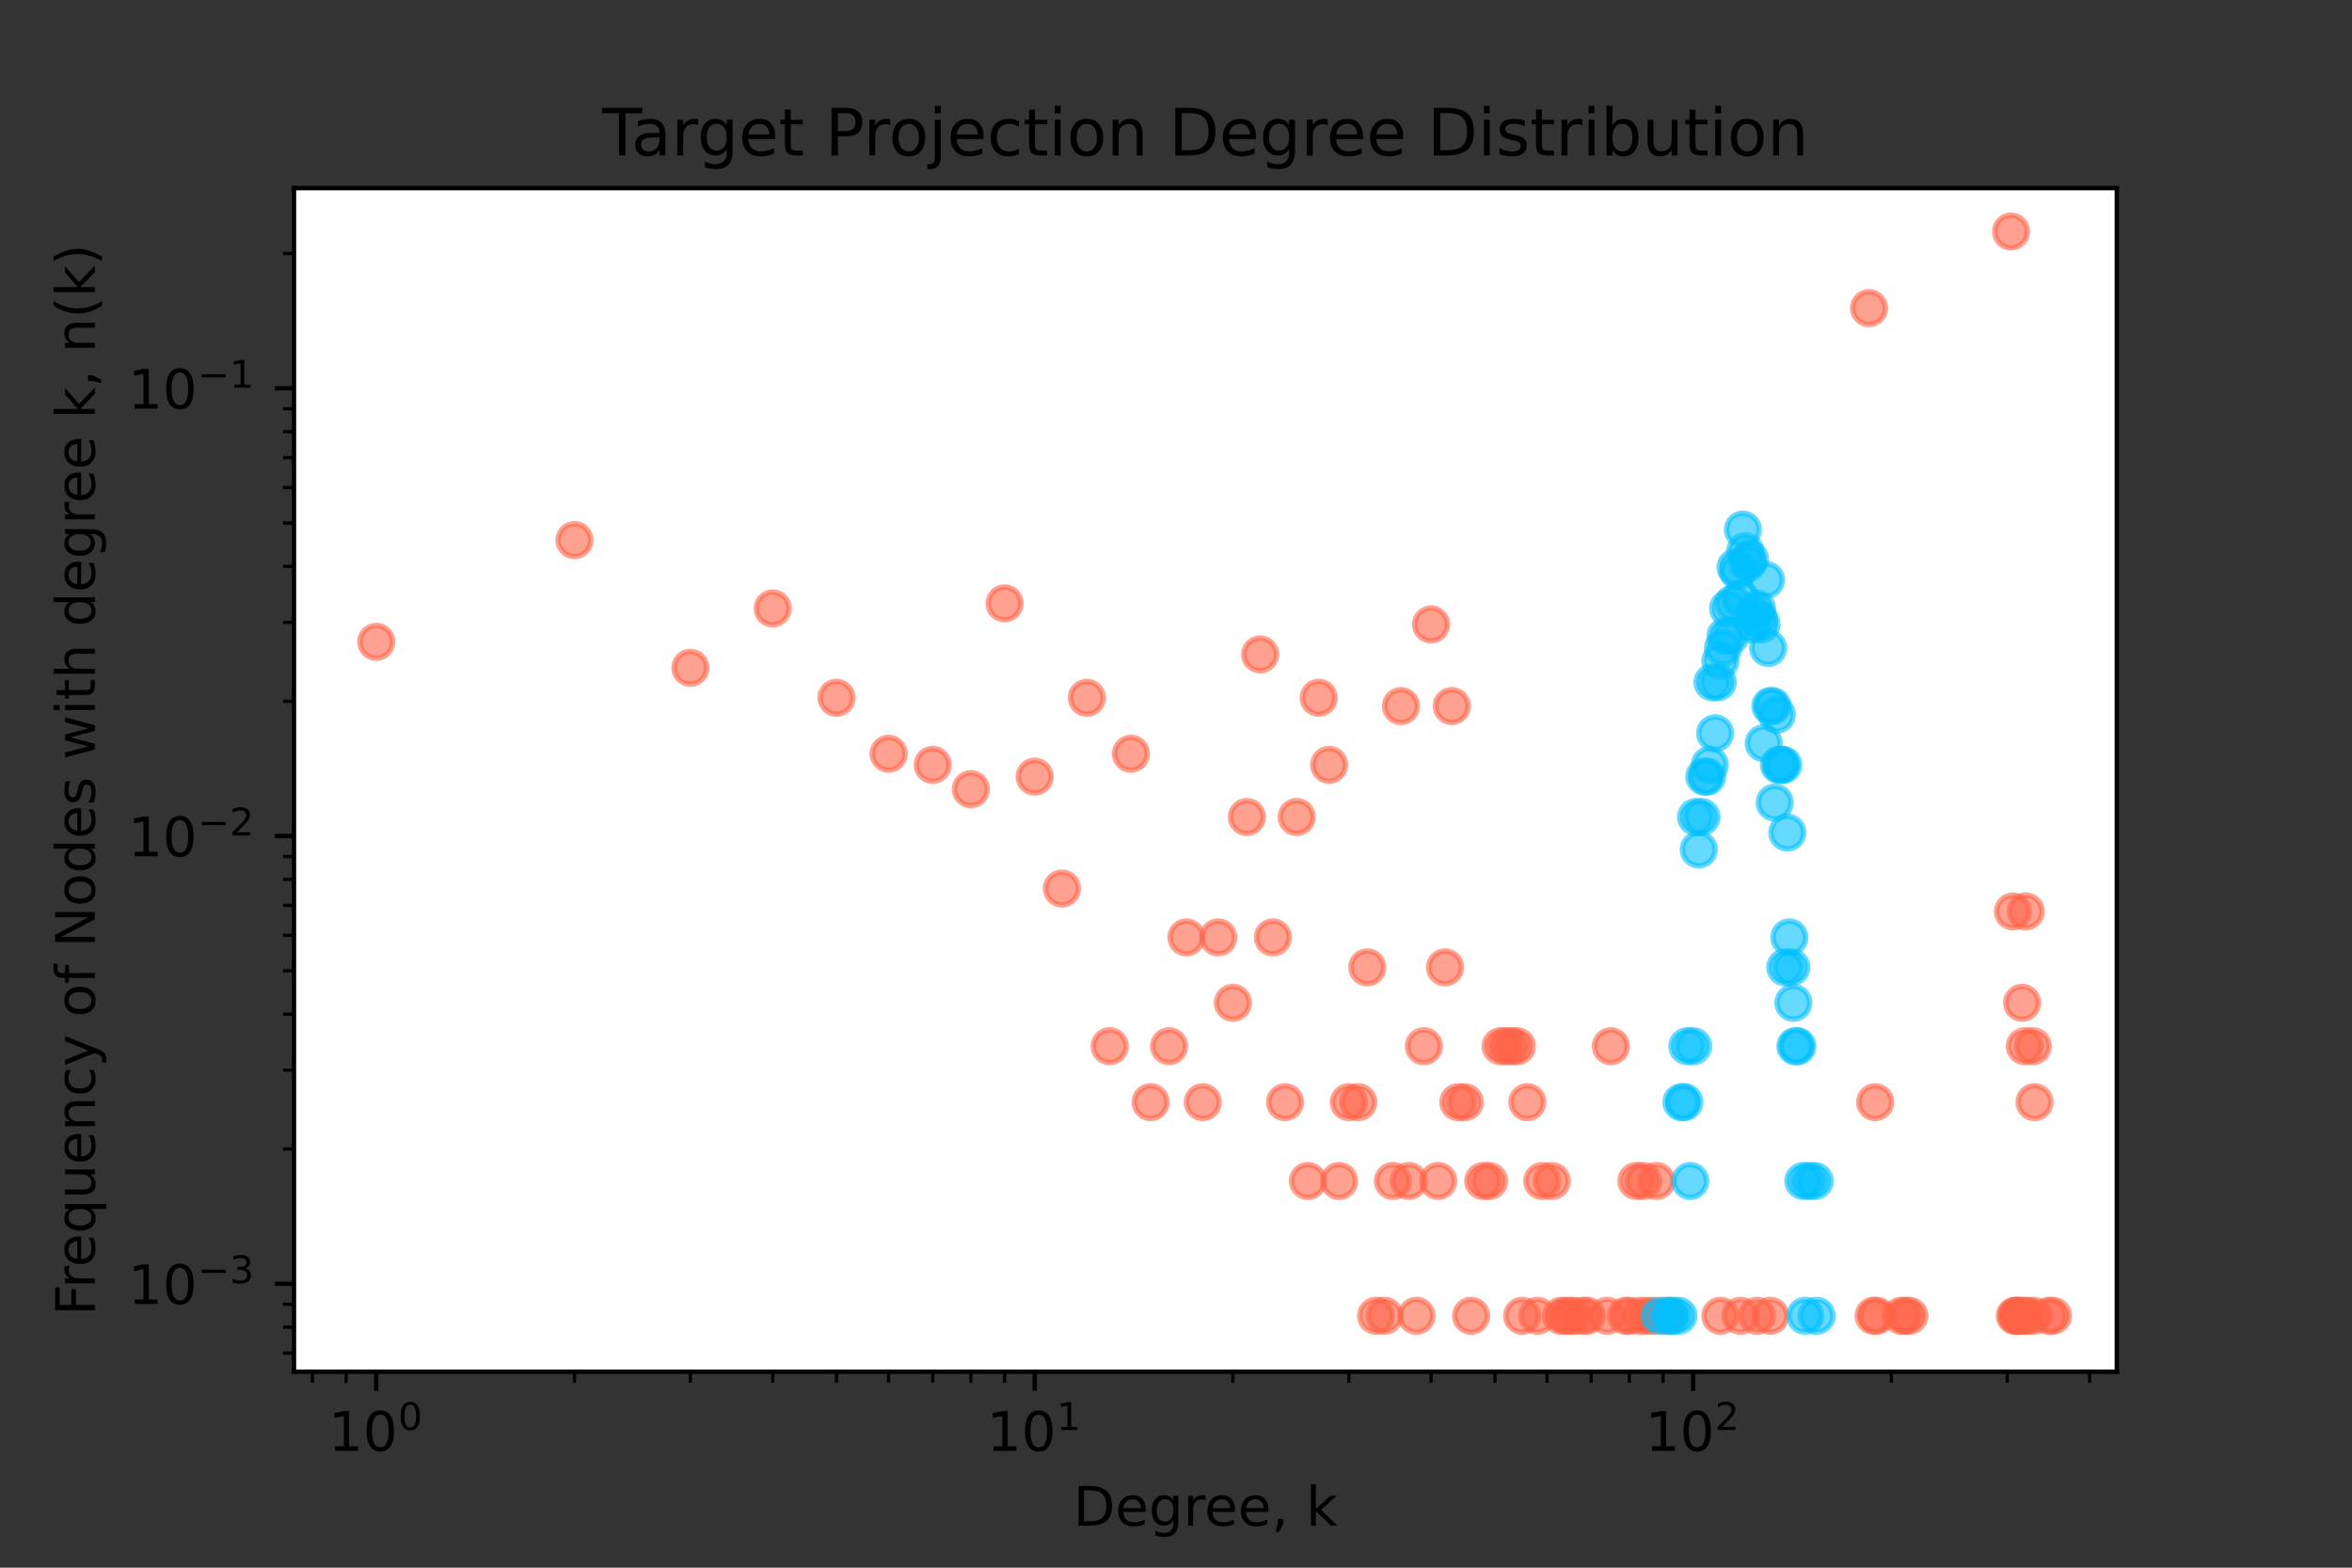 <?xml version="1.0" encoding="utf-8" standalone="no"?>
<!DOCTYPE svg PUBLIC "-//W3C//DTD SVG 1.1//EN"
  "http://www.w3.org/Graphics/SVG/1.1/DTD/svg11.dtd">
<!-- Created with matplotlib (https://matplotlib.org/) -->
<svg height="288pt" version="1.1" viewBox="0 0 432 288" width="432pt" xmlns="http://www.w3.org/2000/svg" xmlns:xlink="http://www.w3.org/1999/xlink">
 <rect x="0" y="0" width="432" height="288" fill="#333333" stroke="none"/>
 <defs>
  <style type="text/css">*{stroke-linecap:butt;stroke-linejoin:round;}</style>
 </defs>
 <g id="figure_1">
  <g id="patch_1">
   <path d="M 0 288 
L 432 288 
L 432 0 
L 0 0 
z
" style="fill:none;"/>
  </g>
  <g id="axes_1">
   <g id="patch_2">
    <path d="M 54 252 
L 388.8 252 
L 388.8 34.56 
L 54 34.56 
z
" style="fill:#ffffff;"/>
   </g>
   <g id="PathCollection_1">
    <defs>
     <path d="M 0 3 
C 0.796 3 1.559 2.684 2.121 2.121 
C 2.684 1.559 3 0.796 3 0 
C 3 -0.796 2.684 -1.559 2.121 -2.121 
C 1.559 -2.684 0.796 -3 0 -3 
C -0.796 -3 -1.559 -2.684 -2.121 -2.121 
C -2.684 -1.559 -3 -0.796 -3 0 
C -3 0.796 -2.684 1.559 -2.121 2.121 
C -1.559 2.684 -0.796 3 0 3 
z
" id="meb32bd0269" style="stroke:#ff6347;stroke-opacity:0.6;"/>
    </defs>
    <g clip-path="url(#pacba0eb20a)">
     <use style="fill:#ff6347;fill-opacity:0.6;stroke:#ff6347;stroke-opacity:0.6;" x="-1" xlink:href="#meb32bd0269" y="117.912"/>
     <use style="fill:#ff6347;fill-opacity:0.6;stroke:#ff6347;stroke-opacity:0.6;" x="69.11" xlink:href="#meb32bd0269" y="117.915"/>
     <use style="fill:#ff6347;fill-opacity:0.6;stroke:#ff6347;stroke-opacity:0.6;" x="105.515" xlink:href="#meb32bd0269" y="99.223"/>
     <use style="fill:#ff6347;fill-opacity:0.6;stroke:#ff6347;stroke-opacity:0.6;" x="126.811" xlink:href="#meb32bd0269" y="122.686"/>
     <use style="fill:#ff6347;fill-opacity:0.6;stroke:#ff6347;stroke-opacity:0.6;" x="141.921" xlink:href="#meb32bd0269" y="111.776"/>
     <use style="fill:#ff6347;fill-opacity:0.6;stroke:#ff6347;stroke-opacity:0.6;" x="153.641" xlink:href="#meb32bd0269" y="128.192"/>
     <use style="fill:#ff6347;fill-opacity:0.6;stroke:#ff6347;stroke-opacity:0.6;" x="163.217" xlink:href="#meb32bd0269" y="138.469"/>
     <use style="fill:#ff6347;fill-opacity:0.6;stroke:#ff6347;stroke-opacity:0.6;" x="171.313" xlink:href="#meb32bd0269" y="140.511"/>
     <use style="fill:#ff6347;fill-opacity:0.6;stroke:#ff6347;stroke-opacity:0.6;" x="178.326" xlink:href="#meb32bd0269" y="144.982"/>
     <use style="fill:#ff6347;fill-opacity:0.6;stroke:#ff6347;stroke-opacity:0.6;" x="184.513" xlink:href="#meb32bd0269" y="110.848"/>
     <use style="fill:#ff6347;fill-opacity:0.6;stroke:#ff6347;stroke-opacity:0.6;" x="190.046" xlink:href="#meb32bd0269" y="142.677"/>
     <use style="fill:#ff6347;fill-opacity:0.6;stroke:#ff6347;stroke-opacity:0.6;" x="195.052" xlink:href="#meb32bd0269" y="163.231"/>
     <use style="fill:#ff6347;fill-opacity:0.6;stroke:#ff6347;stroke-opacity:0.6;" x="199.622" xlink:href="#meb32bd0269" y="128.192"/>
     <use style="fill:#ff6347;fill-opacity:0.6;stroke:#ff6347;stroke-opacity:0.6;" x="203.826" xlink:href="#meb32bd0269" y="192.2"/>
     <use style="fill:#ff6347;fill-opacity:0.6;stroke:#ff6347;stroke-opacity:0.6;" x="207.719" xlink:href="#meb32bd0269" y="138.469"/>
     <use style="fill:#ff6347;fill-opacity:0.6;stroke:#ff6347;stroke-opacity:0.6;" x="211.342" xlink:href="#meb32bd0269" y="202.477"/>
     <use style="fill:#ff6347;fill-opacity:0.6;stroke:#ff6347;stroke-opacity:0.6;" x="214.732" xlink:href="#meb32bd0269" y="192.2"/>
     <use style="fill:#ff6347;fill-opacity:0.6;stroke:#ff6347;stroke-opacity:0.6;" x="217.916" xlink:href="#meb32bd0269" y="172.209"/>
     <use style="fill:#ff6347;fill-opacity:0.6;stroke:#ff6347;stroke-opacity:0.6;" x="220.918" xlink:href="#meb32bd0269" y="202.477"/>
     <use style="fill:#ff6347;fill-opacity:0.6;stroke:#ff6347;stroke-opacity:0.6;" x="223.758" xlink:href="#meb32bd0269" y="172.209"/>
     <use style="fill:#ff6347;fill-opacity:0.6;stroke:#ff6347;stroke-opacity:0.6;" x="226.452" xlink:href="#meb32bd0269" y="184.229"/>
     <use style="fill:#ff6347;fill-opacity:0.6;stroke:#ff6347;stroke-opacity:0.6;" x="229.014" xlink:href="#meb32bd0269" y="150.094"/>
     <use style="fill:#ff6347;fill-opacity:0.6;stroke:#ff6347;stroke-opacity:0.6;" x="231.458" xlink:href="#meb32bd0269" y="120.221"/>
     <use style="fill:#ff6347;fill-opacity:0.6;stroke:#ff6347;stroke-opacity:0.6;" x="233.792" xlink:href="#meb32bd0269" y="172.209"/>
     <use style="fill:#ff6347;fill-opacity:0.6;stroke:#ff6347;stroke-opacity:0.6;" x="236.028" xlink:href="#meb32bd0269" y="202.477"/>
     <use style="fill:#ff6347;fill-opacity:0.6;stroke:#ff6347;stroke-opacity:0.6;" x="238.172" xlink:href="#meb32bd0269" y="150.094"/>
     <use style="fill:#ff6347;fill-opacity:0.6;stroke:#ff6347;stroke-opacity:0.6;" x="240.232" xlink:href="#meb32bd0269" y="216.961"/>
     <use style="fill:#ff6347;fill-opacity:0.6;stroke:#ff6347;stroke-opacity:0.6;" x="242.214" xlink:href="#meb32bd0269" y="128.192"/>
     <use style="fill:#ff6347;fill-opacity:0.6;stroke:#ff6347;stroke-opacity:0.6;" x="244.124" xlink:href="#meb32bd0269" y="140.511"/>
     <use style="fill:#ff6347;fill-opacity:0.6;stroke:#ff6347;stroke-opacity:0.6;" x="245.967" xlink:href="#meb32bd0269" y="216.961"/>
     <use style="fill:#ff6347;fill-opacity:0.6;stroke:#ff6347;stroke-opacity:0.6;" x="247.748" xlink:href="#meb32bd0269" y="202.477"/>
     <use style="fill:#ff6347;fill-opacity:0.6;stroke:#ff6347;stroke-opacity:0.6;" x="249.47" xlink:href="#meb32bd0269" y="202.477"/>
     <use style="fill:#ff6347;fill-opacity:0.6;stroke:#ff6347;stroke-opacity:0.6;" x="251.137" xlink:href="#meb32bd0269" y="177.715"/>
     <use style="fill:#ff6347;fill-opacity:0.6;stroke:#ff6347;stroke-opacity:0.6;" x="252.754" xlink:href="#meb32bd0269" y="241.723"/>
     <use style="fill:#ff6347;fill-opacity:0.6;stroke:#ff6347;stroke-opacity:0.6;" x="254.322" xlink:href="#meb32bd0269" y="241.723"/>
     <use style="fill:#ff6347;fill-opacity:0.6;stroke:#ff6347;stroke-opacity:0.6;" x="255.844" xlink:href="#meb32bd0269" y="216.961"/>
     <use style="fill:#ff6347;fill-opacity:0.6;stroke:#ff6347;stroke-opacity:0.6;" x="257.324" xlink:href="#meb32bd0269" y="129.713"/>
     <use style="fill:#ff6347;fill-opacity:0.6;stroke:#ff6347;stroke-opacity:0.6;" x="258.763" xlink:href="#meb32bd0269" y="216.961"/>
     <use style="fill:#ff6347;fill-opacity:0.6;stroke:#ff6347;stroke-opacity:0.6;" x="260.163" xlink:href="#meb32bd0269" y="241.723"/>
     <use style="fill:#ff6347;fill-opacity:0.6;stroke:#ff6347;stroke-opacity:0.6;" x="261.528" xlink:href="#meb32bd0269" y="192.2"/>
     <use style="fill:#ff6347;fill-opacity:0.6;stroke:#ff6347;stroke-opacity:0.6;" x="262.857" xlink:href="#meb32bd0269" y="114.714"/>
     <use style="fill:#ff6347;fill-opacity:0.6;stroke:#ff6347;stroke-opacity:0.6;" x="264.154" xlink:href="#meb32bd0269" y="216.961"/>
     <use style="fill:#ff6347;fill-opacity:0.6;stroke:#ff6347;stroke-opacity:0.6;" x="265.42" xlink:href="#meb32bd0269" y="177.715"/>
     <use style="fill:#ff6347;fill-opacity:0.6;stroke:#ff6347;stroke-opacity:0.6;" x="266.656" xlink:href="#meb32bd0269" y="129.713"/>
     <use style="fill:#ff6347;fill-opacity:0.6;stroke:#ff6347;stroke-opacity:0.6;" x="267.863" xlink:href="#meb32bd0269" y="202.477"/>
     <use style="fill:#ff6347;fill-opacity:0.6;stroke:#ff6347;stroke-opacity:0.6;" x="269.044" xlink:href="#meb32bd0269" y="202.477"/>
     <use style="fill:#ff6347;fill-opacity:0.6;stroke:#ff6347;stroke-opacity:0.6;" x="270.198" xlink:href="#meb32bd0269" y="241.723"/>
     <use style="fill:#ff6347;fill-opacity:0.6;stroke:#ff6347;stroke-opacity:0.6;" x="272.433" xlink:href="#meb32bd0269" y="216.961"/>
     <use style="fill:#ff6347;fill-opacity:0.6;stroke:#ff6347;stroke-opacity:0.6;" x="273.516" xlink:href="#meb32bd0269" y="216.961"/>
     <use style="fill:#ff6347;fill-opacity:0.6;stroke:#ff6347;stroke-opacity:0.6;" x="275.618" xlink:href="#meb32bd0269" y="192.2"/>
     <use style="fill:#ff6347;fill-opacity:0.6;stroke:#ff6347;stroke-opacity:0.6;" x="276.637" xlink:href="#meb32bd0269" y="192.2"/>
     <use style="fill:#ff6347;fill-opacity:0.6;stroke:#ff6347;stroke-opacity:0.6;" x="277.638" xlink:href="#meb32bd0269" y="192.2"/>
     <use style="fill:#ff6347;fill-opacity:0.6;stroke:#ff6347;stroke-opacity:0.6;" x="278.62" xlink:href="#meb32bd0269" y="192.2"/>
     <use style="fill:#ff6347;fill-opacity:0.6;stroke:#ff6347;stroke-opacity:0.6;" x="279.583" xlink:href="#meb32bd0269" y="241.723"/>
     <use style="fill:#ff6347;fill-opacity:0.6;stroke:#ff6347;stroke-opacity:0.6;" x="280.53" xlink:href="#meb32bd0269" y="202.477"/>
     <use style="fill:#ff6347;fill-opacity:0.6;stroke:#ff6347;stroke-opacity:0.6;" x="282.373" xlink:href="#meb32bd0269" y="241.723"/>
     <use style="fill:#ff6347;fill-opacity:0.6;stroke:#ff6347;stroke-opacity:0.6;" x="283.271" xlink:href="#meb32bd0269" y="216.961"/>
     <use style="fill:#ff6347;fill-opacity:0.6;stroke:#ff6347;stroke-opacity:0.6;" x="285.021" xlink:href="#meb32bd0269" y="216.961"/>
     <use style="fill:#ff6347;fill-opacity:0.6;stroke:#ff6347;stroke-opacity:0.6;" x="286.716" xlink:href="#meb32bd0269" y="241.723"/>
     <use style="fill:#ff6347;fill-opacity:0.6;stroke:#ff6347;stroke-opacity:0.6;" x="287.543" xlink:href="#meb32bd0269" y="241.723"/>
     <use style="fill:#ff6347;fill-opacity:0.6;stroke:#ff6347;stroke-opacity:0.6;" x="288.357" xlink:href="#meb32bd0269" y="241.723"/>
     <use style="fill:#ff6347;fill-opacity:0.6;stroke:#ff6347;stroke-opacity:0.6;" x="289.159" xlink:href="#meb32bd0269" y="241.723"/>
     <use style="fill:#ff6347;fill-opacity:0.6;stroke:#ff6347;stroke-opacity:0.6;" x="290.727" xlink:href="#meb32bd0269" y="241.723"/>
     <use style="fill:#ff6347;fill-opacity:0.6;stroke:#ff6347;stroke-opacity:0.6;" x="291.494" xlink:href="#meb32bd0269" y="241.723"/>
     <use style="fill:#ff6347;fill-opacity:0.6;stroke:#ff6347;stroke-opacity:0.6;" x="295.168" xlink:href="#meb32bd0269" y="241.723"/>
     <use style="fill:#ff6347;fill-opacity:0.6;stroke:#ff6347;stroke-opacity:0.6;" x="295.873" xlink:href="#meb32bd0269" y="192.2"/>
     <use style="fill:#ff6347;fill-opacity:0.6;stroke:#ff6347;stroke-opacity:0.6;" x="298.602" xlink:href="#meb32bd0269" y="241.723"/>
     <use style="fill:#ff6347;fill-opacity:0.6;stroke:#ff6347;stroke-opacity:0.6;" x="299.263" xlink:href="#meb32bd0269" y="241.723"/>
     <use style="fill:#ff6347;fill-opacity:0.6;stroke:#ff6347;stroke-opacity:0.6;" x="300.56" xlink:href="#meb32bd0269" y="216.961"/>
     <use style="fill:#ff6347;fill-opacity:0.6;stroke:#ff6347;stroke-opacity:0.6;" x="301.197" xlink:href="#meb32bd0269" y="241.723"/>
     <use style="fill:#ff6347;fill-opacity:0.6;stroke:#ff6347;stroke-opacity:0.6;" x="301.826" xlink:href="#meb32bd0269" y="216.961"/>
     <use style="fill:#ff6347;fill-opacity:0.6;stroke:#ff6347;stroke-opacity:0.6;" x="302.447" xlink:href="#meb32bd0269" y="241.723"/>
     <use style="fill:#ff6347;fill-opacity:0.6;stroke:#ff6347;stroke-opacity:0.6;" x="303.669" xlink:href="#meb32bd0269" y="241.723"/>
     <use style="fill:#ff6347;fill-opacity:0.6;stroke:#ff6347;stroke-opacity:0.6;" x="304.269" xlink:href="#meb32bd0269" y="216.961"/>
     <use style="fill:#ff6347;fill-opacity:0.6;stroke:#ff6347;stroke-opacity:0.6;" x="306.03" xlink:href="#meb32bd0269" y="241.723"/>
     <use style="fill:#ff6347;fill-opacity:0.6;stroke:#ff6347;stroke-opacity:0.6;" x="315.989" xlink:href="#meb32bd0269" y="241.723"/>
     <use style="fill:#ff6347;fill-opacity:0.6;stroke:#ff6347;stroke-opacity:0.6;" x="319.676" xlink:href="#meb32bd0269" y="241.723"/>
     <use style="fill:#ff6347;fill-opacity:0.6;stroke:#ff6347;stroke-opacity:0.6;" x="322.703" xlink:href="#meb32bd0269" y="241.723"/>
     <use style="fill:#ff6347;fill-opacity:0.6;stroke:#ff6347;stroke-opacity:0.6;" x="325.165" xlink:href="#meb32bd0269" y="241.723"/>
     <use style="fill:#ff6347;fill-opacity:0.6;stroke:#ff6347;stroke-opacity:0.6;" x="343.294" xlink:href="#meb32bd0269" y="56.612"/>
     <use style="fill:#ff6347;fill-opacity:0.6;stroke:#ff6347;stroke-opacity:0.6;" x="344.139" xlink:href="#meb32bd0269" y="241.723"/>
     <use style="fill:#ff6347;fill-opacity:0.6;stroke:#ff6347;stroke-opacity:0.6;" x="344.417" xlink:href="#meb32bd0269" y="202.477"/>
     <use style="fill:#ff6347;fill-opacity:0.6;stroke:#ff6347;stroke-opacity:0.6;" x="344.695" xlink:href="#meb32bd0269" y="241.723"/>
     <use style="fill:#ff6347;fill-opacity:0.6;stroke:#ff6347;stroke-opacity:0.6;" x="349.195" xlink:href="#meb32bd0269" y="241.723"/>
     <use style="fill:#ff6347;fill-opacity:0.6;stroke:#ff6347;stroke-opacity:0.6;" x="349.951" xlink:href="#meb32bd0269" y="241.723"/>
     <use style="fill:#ff6347;fill-opacity:0.6;stroke:#ff6347;stroke-opacity:0.6;" x="350.696" xlink:href="#meb32bd0269" y="241.723"/>
     <use style="fill:#ff6347;fill-opacity:0.6;stroke:#ff6347;stroke-opacity:0.6;" x="369.38" xlink:href="#meb32bd0269" y="42.531"/>
     <use style="fill:#ff6347;fill-opacity:0.6;stroke:#ff6347;stroke-opacity:0.6;" x="369.725" xlink:href="#meb32bd0269" y="167.438"/>
     <use style="fill:#ff6347;fill-opacity:0.6;stroke:#ff6347;stroke-opacity:0.6;" x="370.067" xlink:href="#meb32bd0269" y="241.723"/>
     <use style="fill:#ff6347;fill-opacity:0.6;stroke:#ff6347;stroke-opacity:0.6;" x="370.407" xlink:href="#meb32bd0269" y="241.723"/>
     <use style="fill:#ff6347;fill-opacity:0.6;stroke:#ff6347;stroke-opacity:0.6;" x="370.576" xlink:href="#meb32bd0269" y="241.723"/>
     <use style="fill:#ff6347;fill-opacity:0.6;stroke:#ff6347;stroke-opacity:0.6;" x="371.08" xlink:href="#meb32bd0269" y="241.723"/>
     <use style="fill:#ff6347;fill-opacity:0.6;stroke:#ff6347;stroke-opacity:0.6;" x="371.413" xlink:href="#meb32bd0269" y="184.229"/>
     <use style="fill:#ff6347;fill-opacity:0.6;stroke:#ff6347;stroke-opacity:0.6;" x="371.745" xlink:href="#meb32bd0269" y="241.723"/>
     <use style="fill:#ff6347;fill-opacity:0.6;stroke:#ff6347;stroke-opacity:0.6;" x="371.91" xlink:href="#meb32bd0269" y="192.2"/>
     <use style="fill:#ff6347;fill-opacity:0.6;stroke:#ff6347;stroke-opacity:0.6;" x="372.074" xlink:href="#meb32bd0269" y="167.438"/>
     <use style="fill:#ff6347;fill-opacity:0.6;stroke:#ff6347;stroke-opacity:0.6;" x="372.401" xlink:href="#meb32bd0269" y="241.723"/>
     <use style="fill:#ff6347;fill-opacity:0.6;stroke:#ff6347;stroke-opacity:0.6;" x="373.371" xlink:href="#meb32bd0269" y="192.2"/>
     <use style="fill:#ff6347;fill-opacity:0.6;stroke:#ff6347;stroke-opacity:0.6;" x="373.531" xlink:href="#meb32bd0269" y="241.723"/>
     <use style="fill:#ff6347;fill-opacity:0.6;stroke:#ff6347;stroke-opacity:0.6;" x="373.69" xlink:href="#meb32bd0269" y="202.477"/>
     <use style="fill:#ff6347;fill-opacity:0.6;stroke:#ff6347;stroke-opacity:0.6;" x="376.329" xlink:href="#meb32bd0269" y="241.723"/>
     <use style="fill:#ff6347;fill-opacity:0.6;stroke:#ff6347;stroke-opacity:0.6;" x="377.08" xlink:href="#meb32bd0269" y="241.723"/>
    </g>
   </g>
   <g id="PathCollection_2">
    <defs>
     <path d="M 0 3 
C 0.796 3 1.559 2.684 2.121 2.121 
C 2.684 1.559 3 0.796 3 0 
C 3 -0.796 2.684 -1.559 2.121 -2.121 
C 1.559 -2.684 0.796 -3 0 -3 
C -0.796 -3 -1.559 -2.684 -2.121 -2.121 
C -2.684 -1.559 -3 -0.796 -3 0 
C -3 0.796 -2.684 1.559 -2.121 2.121 
C -1.559 2.684 -0.796 3 0 3 
z
" id="m1e71beaf91" style="stroke:#00bfff;stroke-opacity:0.6;"/>
    </defs>
    <g clip-path="url(#pacba0eb20a)">
     <use style="fill:#00bfff;fill-opacity:0.6;stroke:#00bfff;stroke-opacity:0.6;" x="304.862" xlink:href="#m1e71beaf91" y="241.723"/>
     <use style="fill:#00bfff;fill-opacity:0.6;stroke:#00bfff;stroke-opacity:0.6;" x="306.604" xlink:href="#m1e71beaf91" y="241.723"/>
     <use style="fill:#00bfff;fill-opacity:0.6;stroke:#00bfff;stroke-opacity:0.6;" x="307.171" xlink:href="#m1e71beaf91" y="241.723"/>
     <use style="fill:#00bfff;fill-opacity:0.6;stroke:#00bfff;stroke-opacity:0.6;" x="308.289" xlink:href="#m1e71beaf91" y="241.723"/>
     <use style="fill:#00bfff;fill-opacity:0.6;stroke:#00bfff;stroke-opacity:0.6;" x="308.839" xlink:href="#m1e71beaf91" y="202.477"/>
     <use style="fill:#00bfff;fill-opacity:0.6;stroke:#00bfff;stroke-opacity:0.6;" x="309.383" xlink:href="#m1e71beaf91" y="202.477"/>
     <use style="fill:#00bfff;fill-opacity:0.6;stroke:#00bfff;stroke-opacity:0.6;" x="309.922" xlink:href="#m1e71beaf91" y="192.2"/>
     <use style="fill:#00bfff;fill-opacity:0.6;stroke:#00bfff;stroke-opacity:0.6;" x="310.455" xlink:href="#m1e71beaf91" y="216.961"/>
     <use style="fill:#00bfff;fill-opacity:0.6;stroke:#00bfff;stroke-opacity:0.6;" x="310.983" xlink:href="#m1e71beaf91" y="192.2"/>
     <use style="fill:#00bfff;fill-opacity:0.6;stroke:#00bfff;stroke-opacity:0.6;" x="311.506" xlink:href="#m1e71beaf91" y="150.094"/>
     <use style="fill:#00bfff;fill-opacity:0.6;stroke:#00bfff;stroke-opacity:0.6;" x="312.023" xlink:href="#m1e71beaf91" y="156.062"/>
     <use style="fill:#00bfff;fill-opacity:0.6;stroke:#00bfff;stroke-opacity:0.6;" x="312.535" xlink:href="#m1e71beaf91" y="150.094"/>
     <use style="fill:#00bfff;fill-opacity:0.6;stroke:#00bfff;stroke-opacity:0.6;" x="313.043" xlink:href="#m1e71beaf91" y="142.677"/>
     <use style="fill:#00bfff;fill-opacity:0.6;stroke:#00bfff;stroke-opacity:0.6;" x="313.546" xlink:href="#m1e71beaf91" y="142.677"/>
     <use style="fill:#00bfff;fill-opacity:0.6;stroke:#00bfff;stroke-opacity:0.6;" x="314.043" xlink:href="#m1e71beaf91" y="140.511"/>
     <use style="fill:#00bfff;fill-opacity:0.6;stroke:#00bfff;stroke-opacity:0.6;" x="314.537" xlink:href="#m1e71beaf91" y="125.333"/>
     <use style="fill:#00bfff;fill-opacity:0.6;stroke:#00bfff;stroke-opacity:0.6;" x="315.025" xlink:href="#m1e71beaf91" y="134.705"/>
     <use style="fill:#00bfff;fill-opacity:0.6;stroke:#00bfff;stroke-opacity:0.6;" x="315.509" xlink:href="#m1e71beaf91" y="125.333"/>
     <use style="fill:#00bfff;fill-opacity:0.6;stroke:#00bfff;stroke-opacity:0.6;" x="315.989" xlink:href="#m1e71beaf91" y="121.432"/>
     <use style="fill:#00bfff;fill-opacity:0.6;stroke:#00bfff;stroke-opacity:0.6;" x="316.464" xlink:href="#m1e71beaf91" y="119.049"/>
     <use style="fill:#00bfff;fill-opacity:0.6;stroke:#00bfff;stroke-opacity:0.6;" x="316.935" xlink:href="#m1e71beaf91" y="116.816"/>
     <use style="fill:#00bfff;fill-opacity:0.6;stroke:#00bfff;stroke-opacity:0.6;" x="317.402" xlink:href="#m1e71beaf91" y="111.776"/>
     <use style="fill:#00bfff;fill-opacity:0.6;stroke:#00bfff;stroke-opacity:0.6;" x="317.865" xlink:href="#m1e71beaf91" y="116.816"/>
     <use style="fill:#00bfff;fill-opacity:0.6;stroke:#00bfff;stroke-opacity:0.6;" x="318.324" xlink:href="#m1e71beaf91" y="110.848"/>
     <use style="fill:#00bfff;fill-opacity:0.6;stroke:#00bfff;stroke-opacity:0.6;" x="318.778" xlink:href="#m1e71beaf91" y="104.183"/>
     <use style="fill:#00bfff;fill-opacity:0.6;stroke:#00bfff;stroke-opacity:0.6;" x="319.229" xlink:href="#m1e71beaf91" y="104.951"/>
     <use style="fill:#00bfff;fill-opacity:0.6;stroke:#00bfff;stroke-opacity:0.6;" x="319.676" xlink:href="#m1e71beaf91" y="109.944"/>
     <use style="fill:#00bfff;fill-opacity:0.6;stroke:#00bfff;stroke-opacity:0.6;" x="320.119" xlink:href="#m1e71beaf91" y="97.292"/>
     <use style="fill:#00bfff;fill-opacity:0.6;stroke:#00bfff;stroke-opacity:0.6;" x="320.559" xlink:href="#m1e71beaf91" y="101.265"/>
     <use style="fill:#00bfff;fill-opacity:0.6;stroke:#00bfff;stroke-opacity:0.6;" x="320.995" xlink:href="#m1e71beaf91" y="103.431"/>
     <use style="fill:#00bfff;fill-opacity:0.6;stroke:#00bfff;stroke-opacity:0.6;" x="321.427" xlink:href="#m1e71beaf91" y="102.694"/>
     <use style="fill:#00bfff;fill-opacity:0.6;stroke:#00bfff;stroke-opacity:0.6;" x="321.856" xlink:href="#m1e71beaf91" y="114.714"/>
     <use style="fill:#00bfff;fill-opacity:0.6;stroke:#00bfff;stroke-opacity:0.6;" x="322.281" xlink:href="#m1e71beaf91" y="112.729"/>
     <use style="fill:#00bfff;fill-opacity:0.6;stroke:#00bfff;stroke-opacity:0.6;" x="322.703" xlink:href="#m1e71beaf91" y="111.776"/>
     <use style="fill:#00bfff;fill-opacity:0.6;stroke:#00bfff;stroke-opacity:0.6;" x="323.121" xlink:href="#m1e71beaf91" y="113.708"/>
     <use style="fill:#00bfff;fill-opacity:0.6;stroke:#00bfff;stroke-opacity:0.6;" x="323.537" xlink:href="#m1e71beaf91" y="114.714"/>
     <use style="fill:#00bfff;fill-opacity:0.6;stroke:#00bfff;stroke-opacity:0.6;" x="323.949" xlink:href="#m1e71beaf91" y="136.538"/>
     <use style="fill:#00bfff;fill-opacity:0.6;stroke:#00bfff;stroke-opacity:0.6;" x="324.357" xlink:href="#m1e71beaf91" y="106.539"/>
     <use style="fill:#00bfff;fill-opacity:0.6;stroke:#00bfff;stroke-opacity:0.6;" x="324.763" xlink:href="#m1e71beaf91" y="119.049"/>
     <use style="fill:#00bfff;fill-opacity:0.6;stroke:#00bfff;stroke-opacity:0.6;" x="325.165" xlink:href="#m1e71beaf91" y="129.713"/>
     <use style="fill:#00bfff;fill-opacity:0.6;stroke:#00bfff;stroke-opacity:0.6;" x="325.565" xlink:href="#m1e71beaf91" y="129.713"/>
     <use style="fill:#00bfff;fill-opacity:0.6;stroke:#00bfff;stroke-opacity:0.6;" x="325.961" xlink:href="#m1e71beaf91" y="147.447"/>
     <use style="fill:#00bfff;fill-opacity:0.6;stroke:#00bfff;stroke-opacity:0.6;" x="326.355" xlink:href="#m1e71beaf91" y="131.301"/>
     <use style="fill:#00bfff;fill-opacity:0.6;stroke:#00bfff;stroke-opacity:0.6;" x="326.745" xlink:href="#m1e71beaf91" y="140.511"/>
     <use style="fill:#00bfff;fill-opacity:0.6;stroke:#00bfff;stroke-opacity:0.6;" x="327.133" xlink:href="#m1e71beaf91" y="140.511"/>
     <use style="fill:#00bfff;fill-opacity:0.6;stroke:#00bfff;stroke-opacity:0.6;" x="327.518" xlink:href="#m1e71beaf91" y="140.511"/>
     <use style="fill:#00bfff;fill-opacity:0.6;stroke:#00bfff;stroke-opacity:0.6;" x="327.899" xlink:href="#m1e71beaf91" y="177.715"/>
     <use style="fill:#00bfff;fill-opacity:0.6;stroke:#00bfff;stroke-opacity:0.6;" x="328.279" xlink:href="#m1e71beaf91" y="152.954"/>
     <use style="fill:#00bfff;fill-opacity:0.6;stroke:#00bfff;stroke-opacity:0.6;" x="328.655" xlink:href="#m1e71beaf91" y="172.209"/>
     <use style="fill:#00bfff;fill-opacity:0.6;stroke:#00bfff;stroke-opacity:0.6;" x="329.029" xlink:href="#m1e71beaf91" y="177.715"/>
     <use style="fill:#00bfff;fill-opacity:0.6;stroke:#00bfff;stroke-opacity:0.6;" x="329.4" xlink:href="#m1e71beaf91" y="184.229"/>
     <use style="fill:#00bfff;fill-opacity:0.6;stroke:#00bfff;stroke-opacity:0.6;" x="329.769" xlink:href="#m1e71beaf91" y="192.2"/>
     <use style="fill:#00bfff;fill-opacity:0.6;stroke:#00bfff;stroke-opacity:0.6;" x="330.135" xlink:href="#m1e71beaf91" y="192.2"/>
     <use style="fill:#00bfff;fill-opacity:0.6;stroke:#00bfff;stroke-opacity:0.6;" x="331.218" xlink:href="#m1e71beaf91" y="216.961"/>
     <use style="fill:#00bfff;fill-opacity:0.6;stroke:#00bfff;stroke-opacity:0.6;" x="331.574" xlink:href="#m1e71beaf91" y="241.723"/>
     <use style="fill:#00bfff;fill-opacity:0.6;stroke:#00bfff;stroke-opacity:0.6;" x="332.279" xlink:href="#m1e71beaf91" y="216.961"/>
     <use style="fill:#00bfff;fill-opacity:0.6;stroke:#00bfff;stroke-opacity:0.6;" x="333.319" xlink:href="#m1e71beaf91" y="216.961"/>
     <use style="fill:#00bfff;fill-opacity:0.6;stroke:#00bfff;stroke-opacity:0.6;" x="333.661" xlink:href="#m1e71beaf91" y="241.723"/>
    </g>
   </g>
   <g id="matplotlib.axis_1">
    <g id="xtick_1">
     <g id="line2d_1">
      <defs>
       <path d="M 0 0 
L 0 3.5 
" id="m8d45b5e7df" style="stroke:#000000;stroke-width:0.8;"/>
      </defs>
      <g>
       <use style="stroke:#000000;stroke-width:0.8;" x="69.11" xlink:href="#m8d45b5e7df" y="252"/>
      </g>
     </g>
     <g id="text_1">
      <!-- $\mathdefault{10^{0}}$ -->
      <g transform="translate(60.31 266.598)scale(0.1 -0.1)">
       <defs>
        <path d="M 12.406 8.297 
L 28.516 8.297 
L 28.516 63.922 
L 10.984 60.406 
L 10.984 69.391 
L 28.422 72.906 
L 38.281 72.906 
L 38.281 8.297 
L 54.391 8.297 
L 54.391 0 
L 12.406 0 
z
" id="DejaVuSans-49"/>
        <path d="M 31.781 66.406 
Q 24.172 66.406 20.328 58.906 
Q 16.5 51.422 16.5 36.375 
Q 16.5 21.391 20.328 13.891 
Q 24.172 6.391 31.781 6.391 
Q 39.453 6.391 43.281 13.891 
Q 47.125 21.391 47.125 36.375 
Q 47.125 51.422 43.281 58.906 
Q 39.453 66.406 31.781 66.406 
z
M 31.781 74.219 
Q 44.047 74.219 50.516 64.516 
Q 56.984 54.828 56.984 36.375 
Q 56.984 17.969 50.516 8.266 
Q 44.047 -1.422 31.781 -1.422 
Q 19.531 -1.422 13.062 8.266 
Q 6.594 17.969 6.594 36.375 
Q 6.594 54.828 13.062 64.516 
Q 19.531 74.219 31.781 74.219 
z
" id="DejaVuSans-48"/>
       </defs>
       <use transform="translate(0 0.766)" xlink:href="#DejaVuSans-49"/>
       <use transform="translate(63.623 0.766)" xlink:href="#DejaVuSans-48"/>
       <use transform="translate(128.203 39.047)scale(0.7)" xlink:href="#DejaVuSans-48"/>
      </g>
     </g>
    </g>
    <g id="xtick_2">
     <g id="line2d_2">
      <g>
       <use style="stroke:#000000;stroke-width:0.8;" x="190.046" xlink:href="#m8d45b5e7df" y="252"/>
      </g>
     </g>
     <g id="text_2">
      <!-- $\mathdefault{10^{1}}$ -->
      <g transform="translate(181.246 266.598)scale(0.1 -0.1)">
       <use transform="translate(0 0.684)" xlink:href="#DejaVuSans-49"/>
       <use transform="translate(63.623 0.684)" xlink:href="#DejaVuSans-48"/>
       <use transform="translate(128.203 38.966)scale(0.7)" xlink:href="#DejaVuSans-49"/>
      </g>
     </g>
    </g>
    <g id="xtick_3">
     <g id="line2d_3">
      <g>
       <use style="stroke:#000000;stroke-width:0.8;" x="310.983" xlink:href="#m8d45b5e7df" y="252"/>
      </g>
     </g>
     <g id="text_3">
      <!-- $\mathdefault{10^{2}}$ -->
      <g transform="translate(302.183 266.598)scale(0.1 -0.1)">
       <defs>
        <path d="M 19.188 8.297 
L 53.609 8.297 
L 53.609 0 
L 7.328 0 
L 7.328 8.297 
Q 12.938 14.109 22.625 23.891 
Q 32.328 33.688 34.812 36.531 
Q 39.547 41.844 41.422 45.531 
Q 43.312 49.219 43.312 52.781 
Q 43.312 58.594 39.234 62.25 
Q 35.156 65.922 28.609 65.922 
Q 23.969 65.922 18.812 64.312 
Q 13.672 62.703 7.812 59.422 
L 7.812 69.391 
Q 13.766 71.781 18.938 73 
Q 24.125 74.219 28.422 74.219 
Q 39.75 74.219 46.484 68.547 
Q 53.219 62.891 53.219 53.422 
Q 53.219 48.922 51.531 44.891 
Q 49.859 40.875 45.406 35.406 
Q 44.188 33.984 37.641 27.219 
Q 31.109 20.453 19.188 8.297 
z
" id="DejaVuSans-50"/>
       </defs>
       <use transform="translate(0 0.766)" xlink:href="#DejaVuSans-49"/>
       <use transform="translate(63.623 0.766)" xlink:href="#DejaVuSans-48"/>
       <use transform="translate(128.203 39.047)scale(0.7)" xlink:href="#DejaVuSans-50"/>
      </g>
     </g>
    </g>
    <g id="xtick_4">
     <g id="line2d_4">
      <defs>
       <path d="M 0 0 
L 0 2 
" id="mb06f1cbe73" style="stroke:#000000;stroke-width:0.6;"/>
      </defs>
      <g>
       <use style="stroke:#000000;stroke-width:0.6;" x="57.39" xlink:href="#mb06f1cbe73" y="252"/>
      </g>
     </g>
    </g>
    <g id="xtick_5">
     <g id="line2d_5">
      <g>
       <use style="stroke:#000000;stroke-width:0.6;" x="63.576" xlink:href="#mb06f1cbe73" y="252"/>
      </g>
     </g>
    </g>
    <g id="xtick_6">
     <g id="line2d_6">
      <g>
       <use style="stroke:#000000;stroke-width:0.6;" x="105.515" xlink:href="#mb06f1cbe73" y="252"/>
      </g>
     </g>
    </g>
    <g id="xtick_7">
     <g id="line2d_7">
      <g>
       <use style="stroke:#000000;stroke-width:0.6;" x="126.811" xlink:href="#mb06f1cbe73" y="252"/>
      </g>
     </g>
    </g>
    <g id="xtick_8">
     <g id="line2d_8">
      <g>
       <use style="stroke:#000000;stroke-width:0.6;" x="141.921" xlink:href="#mb06f1cbe73" y="252"/>
      </g>
     </g>
    </g>
    <g id="xtick_9">
     <g id="line2d_9">
      <g>
       <use style="stroke:#000000;stroke-width:0.6;" x="153.641" xlink:href="#mb06f1cbe73" y="252"/>
      </g>
     </g>
    </g>
    <g id="xtick_10">
     <g id="line2d_10">
      <g>
       <use style="stroke:#000000;stroke-width:0.6;" x="163.217" xlink:href="#mb06f1cbe73" y="252"/>
      </g>
     </g>
    </g>
    <g id="xtick_11">
     <g id="line2d_11">
      <g>
       <use style="stroke:#000000;stroke-width:0.6;" x="171.313" xlink:href="#mb06f1cbe73" y="252"/>
      </g>
     </g>
    </g>
    <g id="xtick_12">
     <g id="line2d_12">
      <g>
       <use style="stroke:#000000;stroke-width:0.6;" x="178.326" xlink:href="#mb06f1cbe73" y="252"/>
      </g>
     </g>
    </g>
    <g id="xtick_13">
     <g id="line2d_13">
      <g>
       <use style="stroke:#000000;stroke-width:0.6;" x="184.513" xlink:href="#mb06f1cbe73" y="252"/>
      </g>
     </g>
    </g>
    <g id="xtick_14">
     <g id="line2d_14">
      <g>
       <use style="stroke:#000000;stroke-width:0.6;" x="226.452" xlink:href="#mb06f1cbe73" y="252"/>
      </g>
     </g>
    </g>
    <g id="xtick_15">
     <g id="line2d_15">
      <g>
       <use style="stroke:#000000;stroke-width:0.6;" x="247.748" xlink:href="#mb06f1cbe73" y="252"/>
      </g>
     </g>
    </g>
    <g id="xtick_16">
     <g id="line2d_16">
      <g>
       <use style="stroke:#000000;stroke-width:0.6;" x="262.857" xlink:href="#mb06f1cbe73" y="252"/>
      </g>
     </g>
    </g>
    <g id="xtick_17">
     <g id="line2d_17">
      <g>
       <use style="stroke:#000000;stroke-width:0.6;" x="274.577" xlink:href="#mb06f1cbe73" y="252"/>
      </g>
     </g>
    </g>
    <g id="xtick_18">
     <g id="line2d_18">
      <g>
       <use style="stroke:#000000;stroke-width:0.6;" x="284.153" xlink:href="#mb06f1cbe73" y="252"/>
      </g>
     </g>
    </g>
    <g id="xtick_19">
     <g id="line2d_19">
      <g>
       <use style="stroke:#000000;stroke-width:0.6;" x="292.25" xlink:href="#mb06f1cbe73" y="252"/>
      </g>
     </g>
    </g>
    <g id="xtick_20">
     <g id="line2d_20">
      <g>
       <use style="stroke:#000000;stroke-width:0.6;" x="299.263" xlink:href="#mb06f1cbe73" y="252"/>
      </g>
     </g>
    </g>
    <g id="xtick_21">
     <g id="line2d_21">
      <g>
       <use style="stroke:#000000;stroke-width:0.6;" x="305.449" xlink:href="#mb06f1cbe73" y="252"/>
      </g>
     </g>
    </g>
    <g id="xtick_22">
     <g id="line2d_22">
      <g>
       <use style="stroke:#000000;stroke-width:0.6;" x="347.389" xlink:href="#mb06f1cbe73" y="252"/>
      </g>
     </g>
    </g>
    <g id="xtick_23">
     <g id="line2d_23">
      <g>
       <use style="stroke:#000000;stroke-width:0.6;" x="368.684" xlink:href="#mb06f1cbe73" y="252"/>
      </g>
     </g>
    </g>
    <g id="xtick_24">
     <g id="line2d_24">
      <g>
       <use style="stroke:#000000;stroke-width:0.6;" x="383.794" xlink:href="#mb06f1cbe73" y="252"/>
      </g>
     </g>
    </g>
    <g id="text_4">
     <!-- Degree, k -->
     <g transform="translate(197.13 280.277)scale(0.1 -0.1)">
      <defs>
       <path d="M 19.672 64.797 
L 19.672 8.109 
L 31.594 8.109 
Q 46.688 8.109 53.688 14.938 
Q 60.688 21.781 60.688 36.531 
Q 60.688 51.172 53.688 57.984 
Q 46.688 64.797 31.594 64.797 
z
M 9.812 72.906 
L 30.078 72.906 
Q 51.266 72.906 61.172 64.094 
Q 71.094 55.281 71.094 36.531 
Q 71.094 17.672 61.125 8.828 
Q 51.172 0 30.078 0 
L 9.812 0 
z
" id="DejaVuSans-68"/>
       <path d="M 56.203 29.594 
L 56.203 25.203 
L 14.891 25.203 
Q 15.484 15.922 20.484 11.062 
Q 25.484 6.203 34.422 6.203 
Q 39.594 6.203 44.453 7.469 
Q 49.312 8.734 54.109 11.281 
L 54.109 2.781 
Q 49.266 0.734 44.188 -0.344 
Q 39.109 -1.422 33.891 -1.422 
Q 20.797 -1.422 13.156 6.188 
Q 5.516 13.812 5.516 26.812 
Q 5.516 40.234 12.766 48.109 
Q 20.016 56 32.328 56 
Q 43.359 56 49.781 48.891 
Q 56.203 41.797 56.203 29.594 
z
M 47.219 32.234 
Q 47.125 39.594 43.094 43.984 
Q 39.062 48.391 32.422 48.391 
Q 24.906 48.391 20.391 44.141 
Q 15.875 39.891 15.188 32.172 
z
" id="DejaVuSans-101"/>
       <path d="M 45.406 27.984 
Q 45.406 37.75 41.375 43.109 
Q 37.359 48.484 30.078 48.484 
Q 22.859 48.484 18.828 43.109 
Q 14.797 37.75 14.797 27.984 
Q 14.797 18.266 18.828 12.891 
Q 22.859 7.516 30.078 7.516 
Q 37.359 7.516 41.375 12.891 
Q 45.406 18.266 45.406 27.984 
z
M 54.391 6.781 
Q 54.391 -7.172 48.188 -13.984 
Q 42 -20.797 29.203 -20.797 
Q 24.469 -20.797 20.266 -20.094 
Q 16.062 -19.391 12.109 -17.922 
L 12.109 -9.188 
Q 16.062 -11.328 19.922 -12.344 
Q 23.781 -13.375 27.781 -13.375 
Q 36.625 -13.375 41.016 -8.766 
Q 45.406 -4.156 45.406 5.172 
L 45.406 9.625 
Q 42.625 4.781 38.281 2.391 
Q 33.938 0 27.875 0 
Q 17.828 0 11.672 7.656 
Q 5.516 15.328 5.516 27.984 
Q 5.516 40.672 11.672 48.328 
Q 17.828 56 27.875 56 
Q 33.938 56 38.281 53.609 
Q 42.625 51.219 45.406 46.391 
L 45.406 54.688 
L 54.391 54.688 
z
" id="DejaVuSans-103"/>
       <path d="M 41.109 46.297 
Q 39.594 47.172 37.812 47.578 
Q 36.031 48 33.891 48 
Q 26.266 48 22.188 43.047 
Q 18.109 38.094 18.109 28.812 
L 18.109 0 
L 9.078 0 
L 9.078 54.688 
L 18.109 54.688 
L 18.109 46.188 
Q 20.953 51.172 25.484 53.578 
Q 30.031 56 36.531 56 
Q 37.453 56 38.578 55.875 
Q 39.703 55.766 41.062 55.516 
z
" id="DejaVuSans-114"/>
       <path d="M 11.719 12.406 
L 22.016 12.406 
L 22.016 4 
L 14.016 -11.625 
L 7.719 -11.625 
L 11.719 4 
z
" id="DejaVuSans-44"/>
       <path id="DejaVuSans-32"/>
       <path d="M 9.078 75.984 
L 18.109 75.984 
L 18.109 31.109 
L 44.922 54.688 
L 56.391 54.688 
L 27.391 29.109 
L 57.625 0 
L 45.906 0 
L 18.109 26.703 
L 18.109 0 
L 9.078 0 
z
" id="DejaVuSans-107"/>
      </defs>
      <use xlink:href="#DejaVuSans-68"/>
      <use x="77.002" xlink:href="#DejaVuSans-101"/>
      <use x="138.525" xlink:href="#DejaVuSans-103"/>
      <use x="202.002" xlink:href="#DejaVuSans-114"/>
      <use x="240.865" xlink:href="#DejaVuSans-101"/>
      <use x="302.389" xlink:href="#DejaVuSans-101"/>
      <use x="363.912" xlink:href="#DejaVuSans-44"/>
      <use x="395.699" xlink:href="#DejaVuSans-32"/>
      <use x="427.486" xlink:href="#DejaVuSans-107"/>
     </g>
    </g>
   </g>
   <g id="matplotlib.axis_2">
    <g id="ytick_1">
     <g id="line2d_25">
      <defs>
       <path d="M 0 0 
L -3.5 0 
" id="ma68ccb9657" style="stroke:#000000;stroke-width:0.8;"/>
      </defs>
      <g>
       <use style="stroke:#000000;stroke-width:0.8;" x="54" xlink:href="#ma68ccb9657" y="235.841"/>
      </g>
     </g>
     <g id="text_5">
      <!-- $\mathdefault{10^{-3}}$ -->
      <g transform="translate(23.5 239.64)scale(0.1 -0.1)">
       <defs>
        <path d="M 10.594 35.5 
L 73.188 35.5 
L 73.188 27.203 
L 10.594 27.203 
z
" id="DejaVuSans-8722"/>
        <path d="M 40.578 39.312 
Q 47.656 37.797 51.625 33 
Q 55.609 28.219 55.609 21.188 
Q 55.609 10.406 48.188 4.484 
Q 40.766 -1.422 27.094 -1.422 
Q 22.516 -1.422 17.656 -0.516 
Q 12.797 0.391 7.625 2.203 
L 7.625 11.719 
Q 11.719 9.328 16.594 8.109 
Q 21.484 6.891 26.812 6.891 
Q 36.078 6.891 40.938 10.547 
Q 45.797 14.203 45.797 21.188 
Q 45.797 27.641 41.281 31.266 
Q 36.766 34.906 28.719 34.906 
L 20.219 34.906 
L 20.219 43.016 
L 29.109 43.016 
Q 36.375 43.016 40.234 45.922 
Q 44.094 48.828 44.094 54.297 
Q 44.094 59.906 40.109 62.906 
Q 36.141 65.922 28.719 65.922 
Q 24.656 65.922 20.016 65.031 
Q 15.375 64.156 9.812 62.312 
L 9.812 71.094 
Q 15.438 72.656 20.344 73.438 
Q 25.25 74.219 29.594 74.219 
Q 40.828 74.219 47.359 69.109 
Q 53.906 64.016 53.906 55.328 
Q 53.906 49.266 50.438 45.094 
Q 46.969 40.922 40.578 39.312 
z
" id="DejaVuSans-51"/>
       </defs>
       <use transform="translate(0 0.766)" xlink:href="#DejaVuSans-49"/>
       <use transform="translate(63.623 0.766)" xlink:href="#DejaVuSans-48"/>
       <use transform="translate(128.203 39.047)scale(0.7)" xlink:href="#DejaVuSans-8722"/>
       <use transform="translate(186.855 39.047)scale(0.7)" xlink:href="#DejaVuSans-51"/>
      </g>
     </g>
    </g>
    <g id="ytick_2">
     <g id="line2d_26">
      <g>
       <use style="stroke:#000000;stroke-width:0.8;" x="54" xlink:href="#ma68ccb9657" y="153.585"/>
      </g>
     </g>
     <g id="text_6">
      <!-- $\mathdefault{10^{-2}}$ -->
      <g transform="translate(23.5 157.384)scale(0.1 -0.1)">
       <use transform="translate(0 0.766)" xlink:href="#DejaVuSans-49"/>
       <use transform="translate(63.623 0.766)" xlink:href="#DejaVuSans-48"/>
       <use transform="translate(128.203 39.047)scale(0.7)" xlink:href="#DejaVuSans-8722"/>
       <use transform="translate(186.855 39.047)scale(0.7)" xlink:href="#DejaVuSans-50"/>
      </g>
     </g>
    </g>
    <g id="ytick_3">
     <g id="line2d_27">
      <g>
       <use style="stroke:#000000;stroke-width:0.8;" x="54" xlink:href="#ma68ccb9657" y="71.328"/>
      </g>
     </g>
     <g id="text_7">
      <!-- $\mathdefault{10^{-1}}$ -->
      <g transform="translate(23.5 75.128)scale(0.1 -0.1)">
       <use transform="translate(0 0.684)" xlink:href="#DejaVuSans-49"/>
       <use transform="translate(63.623 0.684)" xlink:href="#DejaVuSans-48"/>
       <use transform="translate(128.203 38.966)scale(0.7)" xlink:href="#DejaVuSans-8722"/>
       <use transform="translate(186.855 38.966)scale(0.7)" xlink:href="#DejaVuSans-49"/>
      </g>
     </g>
    </g>
    <g id="ytick_4">
     <g id="line2d_28">
      <defs>
       <path d="M 0 0 
L -2 0 
" id="m4ea96a55bd" style="stroke:#000000;stroke-width:0.6;"/>
      </defs>
      <g>
       <use style="stroke:#000000;stroke-width:0.6;" x="54" xlink:href="#m4ea96a55bd" y="248.582"/>
      </g>
     </g>
    </g>
    <g id="ytick_5">
     <g id="line2d_29">
      <g>
       <use style="stroke:#000000;stroke-width:0.6;" x="54" xlink:href="#m4ea96a55bd" y="243.812"/>
      </g>
     </g>
    </g>
    <g id="ytick_6">
     <g id="line2d_30">
      <g>
       <use style="stroke:#000000;stroke-width:0.6;" x="54" xlink:href="#m4ea96a55bd" y="239.604"/>
      </g>
     </g>
    </g>
    <g id="ytick_7">
     <g id="line2d_31">
      <g>
       <use style="stroke:#000000;stroke-width:0.6;" x="54" xlink:href="#m4ea96a55bd" y="211.079"/>
      </g>
     </g>
    </g>
    <g id="ytick_8">
     <g id="line2d_32">
      <g>
       <use style="stroke:#000000;stroke-width:0.6;" x="54" xlink:href="#m4ea96a55bd" y="196.594"/>
      </g>
     </g>
    </g>
    <g id="ytick_9">
     <g id="line2d_33">
      <g>
       <use style="stroke:#000000;stroke-width:0.6;" x="54" xlink:href="#m4ea96a55bd" y="186.318"/>
      </g>
     </g>
    </g>
    <g id="ytick_10">
     <g id="line2d_34">
      <g>
       <use style="stroke:#000000;stroke-width:0.6;" x="54" xlink:href="#m4ea96a55bd" y="178.346"/>
      </g>
     </g>
    </g>
    <g id="ytick_11">
     <g id="line2d_35">
      <g>
       <use style="stroke:#000000;stroke-width:0.6;" x="54" xlink:href="#m4ea96a55bd" y="171.833"/>
      </g>
     </g>
    </g>
    <g id="ytick_12">
     <g id="line2d_36">
      <g>
       <use style="stroke:#000000;stroke-width:0.6;" x="54" xlink:href="#m4ea96a55bd" y="166.326"/>
      </g>
     </g>
    </g>
    <g id="ytick_13">
     <g id="line2d_37">
      <g>
       <use style="stroke:#000000;stroke-width:0.6;" x="54" xlink:href="#m4ea96a55bd" y="161.556"/>
      </g>
     </g>
    </g>
    <g id="ytick_14">
     <g id="line2d_38">
      <g>
       <use style="stroke:#000000;stroke-width:0.6;" x="54" xlink:href="#m4ea96a55bd" y="157.348"/>
      </g>
     </g>
    </g>
    <g id="ytick_15">
     <g id="line2d_39">
      <g>
       <use style="stroke:#000000;stroke-width:0.6;" x="54" xlink:href="#m4ea96a55bd" y="128.823"/>
      </g>
     </g>
    </g>
    <g id="ytick_16">
     <g id="line2d_40">
      <g>
       <use style="stroke:#000000;stroke-width:0.6;" x="54" xlink:href="#m4ea96a55bd" y="114.338"/>
      </g>
     </g>
    </g>
    <g id="ytick_17">
     <g id="line2d_41">
      <g>
       <use style="stroke:#000000;stroke-width:0.6;" x="54" xlink:href="#m4ea96a55bd" y="104.061"/>
      </g>
     </g>
    </g>
    <g id="ytick_18">
     <g id="line2d_42">
      <g>
       <use style="stroke:#000000;stroke-width:0.6;" x="54" xlink:href="#m4ea96a55bd" y="96.09"/>
      </g>
     </g>
    </g>
    <g id="ytick_19">
     <g id="line2d_43">
      <g>
       <use style="stroke:#000000;stroke-width:0.6;" x="54" xlink:href="#m4ea96a55bd" y="89.577"/>
      </g>
     </g>
    </g>
    <g id="ytick_20">
     <g id="line2d_44">
      <g>
       <use style="stroke:#000000;stroke-width:0.6;" x="54" xlink:href="#m4ea96a55bd" y="84.07"/>
      </g>
     </g>
    </g>
    <g id="ytick_21">
     <g id="line2d_45">
      <g>
       <use style="stroke:#000000;stroke-width:0.6;" x="54" xlink:href="#m4ea96a55bd" y="79.3"/>
      </g>
     </g>
    </g>
    <g id="ytick_22">
     <g id="line2d_46">
      <g>
       <use style="stroke:#000000;stroke-width:0.6;" x="54" xlink:href="#m4ea96a55bd" y="75.092"/>
      </g>
     </g>
    </g>
    <g id="ytick_23">
     <g id="line2d_47">
      <g>
       <use style="stroke:#000000;stroke-width:0.6;" x="54" xlink:href="#m4ea96a55bd" y="46.567"/>
      </g>
     </g>
    </g>
    <g id="text_8">
     <!-- Frequency of Nodes with degree k, n(k) -->
     <g transform="translate(17.42 241.697)rotate(-90)scale(0.1 -0.1)">
      <defs>
       <path d="M 9.812 72.906 
L 51.703 72.906 
L 51.703 64.594 
L 19.672 64.594 
L 19.672 43.109 
L 48.578 43.109 
L 48.578 34.812 
L 19.672 34.812 
L 19.672 0 
L 9.812 0 
z
" id="DejaVuSans-70"/>
       <path d="M 14.797 27.297 
Q 14.797 17.391 18.875 11.75 
Q 22.953 6.109 30.078 6.109 
Q 37.203 6.109 41.297 11.75 
Q 45.406 17.391 45.406 27.297 
Q 45.406 37.203 41.297 42.844 
Q 37.203 48.484 30.078 48.484 
Q 22.953 48.484 18.875 42.844 
Q 14.797 37.203 14.797 27.297 
z
M 45.406 8.203 
Q 42.578 3.328 38.25 0.953 
Q 33.938 -1.422 27.875 -1.422 
Q 17.969 -1.422 11.734 6.484 
Q 5.516 14.406 5.516 27.297 
Q 5.516 40.188 11.734 48.094 
Q 17.969 56 27.875 56 
Q 33.938 56 38.25 53.625 
Q 42.578 51.266 45.406 46.391 
L 45.406 54.688 
L 54.391 54.688 
L 54.391 -20.797 
L 45.406 -20.797 
z
" id="DejaVuSans-113"/>
       <path d="M 8.5 21.578 
L 8.5 54.688 
L 17.484 54.688 
L 17.484 21.922 
Q 17.484 14.156 20.5 10.266 
Q 23.531 6.391 29.594 6.391 
Q 36.859 6.391 41.078 11.031 
Q 45.312 15.672 45.312 23.688 
L 45.312 54.688 
L 54.297 54.688 
L 54.297 0 
L 45.312 0 
L 45.312 8.406 
Q 42.047 3.422 37.719 1 
Q 33.406 -1.422 27.688 -1.422 
Q 18.266 -1.422 13.375 4.438 
Q 8.5 10.297 8.5 21.578 
z
M 31.109 56 
z
" id="DejaVuSans-117"/>
       <path d="M 54.891 33.016 
L 54.891 0 
L 45.906 0 
L 45.906 32.719 
Q 45.906 40.484 42.875 44.328 
Q 39.844 48.188 33.797 48.188 
Q 26.516 48.188 22.312 43.547 
Q 18.109 38.922 18.109 30.906 
L 18.109 0 
L 9.078 0 
L 9.078 54.688 
L 18.109 54.688 
L 18.109 46.188 
Q 21.344 51.125 25.703 53.562 
Q 30.078 56 35.797 56 
Q 45.219 56 50.047 50.172 
Q 54.891 44.344 54.891 33.016 
z
" id="DejaVuSans-110"/>
       <path d="M 48.781 52.594 
L 48.781 44.188 
Q 44.969 46.297 41.141 47.344 
Q 37.312 48.391 33.406 48.391 
Q 24.656 48.391 19.812 42.844 
Q 14.984 37.312 14.984 27.297 
Q 14.984 17.281 19.812 11.734 
Q 24.656 6.203 33.406 6.203 
Q 37.312 6.203 41.141 7.25 
Q 44.969 8.297 48.781 10.406 
L 48.781 2.094 
Q 45.016 0.344 40.984 -0.531 
Q 36.969 -1.422 32.422 -1.422 
Q 20.062 -1.422 12.781 6.344 
Q 5.516 14.109 5.516 27.297 
Q 5.516 40.672 12.859 48.328 
Q 20.219 56 33.016 56 
Q 37.156 56 41.109 55.141 
Q 45.062 54.297 48.781 52.594 
z
" id="DejaVuSans-99"/>
       <path d="M 32.172 -5.078 
Q 28.375 -14.844 24.75 -17.812 
Q 21.141 -20.797 15.094 -20.797 
L 7.906 -20.797 
L 7.906 -13.281 
L 13.188 -13.281 
Q 16.891 -13.281 18.938 -11.516 
Q 21 -9.766 23.484 -3.219 
L 25.094 0.875 
L 2.984 54.688 
L 12.5 54.688 
L 29.594 11.922 
L 46.688 54.688 
L 56.203 54.688 
z
" id="DejaVuSans-121"/>
       <path d="M 30.609 48.391 
Q 23.391 48.391 19.188 42.75 
Q 14.984 37.109 14.984 27.297 
Q 14.984 17.484 19.156 11.844 
Q 23.344 6.203 30.609 6.203 
Q 37.797 6.203 41.984 11.859 
Q 46.188 17.531 46.188 27.297 
Q 46.188 37.016 41.984 42.703 
Q 37.797 48.391 30.609 48.391 
z
M 30.609 56 
Q 42.328 56 49.016 48.375 
Q 55.719 40.766 55.719 27.297 
Q 55.719 13.875 49.016 6.219 
Q 42.328 -1.422 30.609 -1.422 
Q 18.844 -1.422 12.172 6.219 
Q 5.516 13.875 5.516 27.297 
Q 5.516 40.766 12.172 48.375 
Q 18.844 56 30.609 56 
z
" id="DejaVuSans-111"/>
       <path d="M 37.109 75.984 
L 37.109 68.5 
L 28.516 68.5 
Q 23.688 68.5 21.797 66.547 
Q 19.922 64.594 19.922 59.516 
L 19.922 54.688 
L 34.719 54.688 
L 34.719 47.703 
L 19.922 47.703 
L 19.922 0 
L 10.891 0 
L 10.891 47.703 
L 2.297 47.703 
L 2.297 54.688 
L 10.891 54.688 
L 10.891 58.5 
Q 10.891 67.625 15.141 71.797 
Q 19.391 75.984 28.609 75.984 
z
" id="DejaVuSans-102"/>
       <path d="M 9.812 72.906 
L 23.094 72.906 
L 55.422 11.922 
L 55.422 72.906 
L 64.984 72.906 
L 64.984 0 
L 51.703 0 
L 19.391 60.984 
L 19.391 0 
L 9.812 0 
z
" id="DejaVuSans-78"/>
       <path d="M 45.406 46.391 
L 45.406 75.984 
L 54.391 75.984 
L 54.391 0 
L 45.406 0 
L 45.406 8.203 
Q 42.578 3.328 38.25 0.953 
Q 33.938 -1.422 27.875 -1.422 
Q 17.969 -1.422 11.734 6.484 
Q 5.516 14.406 5.516 27.297 
Q 5.516 40.188 11.734 48.094 
Q 17.969 56 27.875 56 
Q 33.938 56 38.25 53.625 
Q 42.578 51.266 45.406 46.391 
z
M 14.797 27.297 
Q 14.797 17.391 18.875 11.75 
Q 22.953 6.109 30.078 6.109 
Q 37.203 6.109 41.297 11.75 
Q 45.406 17.391 45.406 27.297 
Q 45.406 37.203 41.297 42.844 
Q 37.203 48.484 30.078 48.484 
Q 22.953 48.484 18.875 42.844 
Q 14.797 37.203 14.797 27.297 
z
" id="DejaVuSans-100"/>
       <path d="M 44.281 53.078 
L 44.281 44.578 
Q 40.484 46.531 36.375 47.5 
Q 32.281 48.484 27.875 48.484 
Q 21.188 48.484 17.844 46.438 
Q 14.5 44.391 14.5 40.281 
Q 14.5 37.156 16.891 35.375 
Q 19.281 33.594 26.516 31.984 
L 29.594 31.297 
Q 39.156 29.25 43.188 25.516 
Q 47.219 21.781 47.219 15.094 
Q 47.219 7.469 41.188 3.016 
Q 35.156 -1.422 24.609 -1.422 
Q 20.219 -1.422 15.453 -0.562 
Q 10.688 0.297 5.422 2 
L 5.422 11.281 
Q 10.406 8.688 15.234 7.391 
Q 20.062 6.109 24.812 6.109 
Q 31.156 6.109 34.562 8.281 
Q 37.984 10.453 37.984 14.406 
Q 37.984 18.062 35.516 20.016 
Q 33.062 21.969 24.703 23.781 
L 21.578 24.516 
Q 13.234 26.266 9.516 29.906 
Q 5.812 33.547 5.812 39.891 
Q 5.812 47.609 11.281 51.797 
Q 16.75 56 26.812 56 
Q 31.781 56 36.172 55.266 
Q 40.578 54.547 44.281 53.078 
z
" id="DejaVuSans-115"/>
       <path d="M 4.203 54.688 
L 13.188 54.688 
L 24.422 12.016 
L 35.594 54.688 
L 46.188 54.688 
L 57.422 12.016 
L 68.609 54.688 
L 77.594 54.688 
L 63.281 0 
L 52.688 0 
L 40.922 44.828 
L 29.109 0 
L 18.5 0 
z
" id="DejaVuSans-119"/>
       <path d="M 9.422 54.688 
L 18.406 54.688 
L 18.406 0 
L 9.422 0 
z
M 9.422 75.984 
L 18.406 75.984 
L 18.406 64.594 
L 9.422 64.594 
z
" id="DejaVuSans-105"/>
       <path d="M 18.312 70.219 
L 18.312 54.688 
L 36.812 54.688 
L 36.812 47.703 
L 18.312 47.703 
L 18.312 18.016 
Q 18.312 11.328 20.141 9.422 
Q 21.969 7.516 27.594 7.516 
L 36.812 7.516 
L 36.812 0 
L 27.594 0 
Q 17.188 0 13.234 3.875 
Q 9.281 7.766 9.281 18.016 
L 9.281 47.703 
L 2.688 47.703 
L 2.688 54.688 
L 9.281 54.688 
L 9.281 70.219 
z
" id="DejaVuSans-116"/>
       <path d="M 54.891 33.016 
L 54.891 0 
L 45.906 0 
L 45.906 32.719 
Q 45.906 40.484 42.875 44.328 
Q 39.844 48.188 33.797 48.188 
Q 26.516 48.188 22.312 43.547 
Q 18.109 38.922 18.109 30.906 
L 18.109 0 
L 9.078 0 
L 9.078 75.984 
L 18.109 75.984 
L 18.109 46.188 
Q 21.344 51.125 25.703 53.562 
Q 30.078 56 35.797 56 
Q 45.219 56 50.047 50.172 
Q 54.891 44.344 54.891 33.016 
z
" id="DejaVuSans-104"/>
       <path d="M 31 75.875 
Q 24.469 64.656 21.281 53.656 
Q 18.109 42.672 18.109 31.391 
Q 18.109 20.125 21.312 9.062 
Q 24.516 -2 31 -13.188 
L 23.188 -13.188 
Q 15.875 -1.703 12.234 9.375 
Q 8.594 20.453 8.594 31.391 
Q 8.594 42.281 12.203 53.312 
Q 15.828 64.359 23.188 75.875 
z
" id="DejaVuSans-40"/>
       <path d="M 8.016 75.875 
L 15.828 75.875 
Q 23.141 64.359 26.781 53.312 
Q 30.422 42.281 30.422 31.391 
Q 30.422 20.453 26.781 9.375 
Q 23.141 -1.703 15.828 -13.188 
L 8.016 -13.188 
Q 14.5 -2 17.703 9.062 
Q 20.906 20.125 20.906 31.391 
Q 20.906 42.672 17.703 53.656 
Q 14.5 64.656 8.016 75.875 
z
" id="DejaVuSans-41"/>
      </defs>
      <use xlink:href="#DejaVuSans-70"/>
      <use x="50.27" xlink:href="#DejaVuSans-114"/>
      <use x="89.133" xlink:href="#DejaVuSans-101"/>
      <use x="150.656" xlink:href="#DejaVuSans-113"/>
      <use x="214.133" xlink:href="#DejaVuSans-117"/>
      <use x="277.512" xlink:href="#DejaVuSans-101"/>
      <use x="339.035" xlink:href="#DejaVuSans-110"/>
      <use x="402.414" xlink:href="#DejaVuSans-99"/>
      <use x="457.395" xlink:href="#DejaVuSans-121"/>
      <use x="516.574" xlink:href="#DejaVuSans-32"/>
      <use x="548.361" xlink:href="#DejaVuSans-111"/>
      <use x="609.543" xlink:href="#DejaVuSans-102"/>
      <use x="644.748" xlink:href="#DejaVuSans-32"/>
      <use x="676.535" xlink:href="#DejaVuSans-78"/>
      <use x="751.34" xlink:href="#DejaVuSans-111"/>
      <use x="812.521" xlink:href="#DejaVuSans-100"/>
      <use x="875.998" xlink:href="#DejaVuSans-101"/>
      <use x="937.521" xlink:href="#DejaVuSans-115"/>
      <use x="989.621" xlink:href="#DejaVuSans-32"/>
      <use x="1021.408" xlink:href="#DejaVuSans-119"/>
      <use x="1103.195" xlink:href="#DejaVuSans-105"/>
      <use x="1130.979" xlink:href="#DejaVuSans-116"/>
      <use x="1170.188" xlink:href="#DejaVuSans-104"/>
      <use x="1233.566" xlink:href="#DejaVuSans-32"/>
      <use x="1265.354" xlink:href="#DejaVuSans-100"/>
      <use x="1328.83" xlink:href="#DejaVuSans-101"/>
      <use x="1390.354" xlink:href="#DejaVuSans-103"/>
      <use x="1453.83" xlink:href="#DejaVuSans-114"/>
      <use x="1492.693" xlink:href="#DejaVuSans-101"/>
      <use x="1554.217" xlink:href="#DejaVuSans-101"/>
      <use x="1615.74" xlink:href="#DejaVuSans-32"/>
      <use x="1647.527" xlink:href="#DejaVuSans-107"/>
      <use x="1705.438" xlink:href="#DejaVuSans-44"/>
      <use x="1737.225" xlink:href="#DejaVuSans-32"/>
      <use x="1769.012" xlink:href="#DejaVuSans-110"/>
      <use x="1832.391" xlink:href="#DejaVuSans-40"/>
      <use x="1871.404" xlink:href="#DejaVuSans-107"/>
      <use x="1929.314" xlink:href="#DejaVuSans-41"/>
     </g>
    </g>
   </g>
   <g id="patch_3">
    <path d="M 54 252 
L 54 34.56 
" style="fill:none;stroke:#000000;stroke-linecap:square;stroke-linejoin:miter;stroke-width:0.8;"/>
   </g>
   <g id="patch_4">
    <path d="M 388.8 252 
L 388.8 34.56 
" style="fill:none;stroke:#000000;stroke-linecap:square;stroke-linejoin:miter;stroke-width:0.8;"/>
   </g>
   <g id="patch_5">
    <path d="M 54 252 
L 388.8 252 
" style="fill:none;stroke:#000000;stroke-linecap:square;stroke-linejoin:miter;stroke-width:0.8;"/>
   </g>
   <g id="patch_6">
    <path d="M 54 34.56 
L 388.8 34.56 
" style="fill:none;stroke:#000000;stroke-linecap:square;stroke-linejoin:miter;stroke-width:0.8;"/>
   </g>
   <g id="text_9">
    <!-- Target Projection Degree Distribution -->
    <g transform="translate(110.608 28.56)scale(0.12 -0.12)">
     <defs>
      <path d="M -0.297 72.906 
L 61.375 72.906 
L 61.375 64.594 
L 35.5 64.594 
L 35.5 0 
L 25.594 0 
L 25.594 64.594 
L -0.297 64.594 
z
" id="DejaVuSans-84"/>
      <path d="M 34.281 27.484 
Q 23.391 27.484 19.188 25 
Q 14.984 22.516 14.984 16.5 
Q 14.984 11.719 18.141 8.906 
Q 21.297 6.109 26.703 6.109 
Q 34.188 6.109 38.703 11.406 
Q 43.219 16.703 43.219 25.484 
L 43.219 27.484 
z
M 52.203 31.203 
L 52.203 0 
L 43.219 0 
L 43.219 8.297 
Q 40.141 3.328 35.547 0.953 
Q 30.953 -1.422 24.312 -1.422 
Q 15.922 -1.422 10.953 3.297 
Q 6 8.016 6 15.922 
Q 6 25.141 12.172 29.828 
Q 18.359 34.516 30.609 34.516 
L 43.219 34.516 
L 43.219 35.406 
Q 43.219 41.609 39.141 45 
Q 35.062 48.391 27.688 48.391 
Q 23 48.391 18.547 47.266 
Q 14.109 46.141 10.016 43.891 
L 10.016 52.203 
Q 14.938 54.109 19.578 55.047 
Q 24.219 56 28.609 56 
Q 40.484 56 46.344 49.844 
Q 52.203 43.703 52.203 31.203 
z
" id="DejaVuSans-97"/>
      <path d="M 19.672 64.797 
L 19.672 37.406 
L 32.078 37.406 
Q 38.969 37.406 42.719 40.969 
Q 46.484 44.531 46.484 51.125 
Q 46.484 57.672 42.719 61.234 
Q 38.969 64.797 32.078 64.797 
z
M 9.812 72.906 
L 32.078 72.906 
Q 44.344 72.906 50.609 67.359 
Q 56.891 61.812 56.891 51.125 
Q 56.891 40.328 50.609 34.812 
Q 44.344 29.297 32.078 29.297 
L 19.672 29.297 
L 19.672 0 
L 9.812 0 
z
" id="DejaVuSans-80"/>
      <path d="M 9.422 54.688 
L 18.406 54.688 
L 18.406 -0.984 
Q 18.406 -11.422 14.422 -16.109 
Q 10.453 -20.797 1.609 -20.797 
L -1.812 -20.797 
L -1.812 -13.188 
L 0.594 -13.188 
Q 5.719 -13.188 7.562 -10.812 
Q 9.422 -8.453 9.422 -0.984 
z
M 9.422 75.984 
L 18.406 75.984 
L 18.406 64.594 
L 9.422 64.594 
z
" id="DejaVuSans-106"/>
      <path d="M 48.688 27.297 
Q 48.688 37.203 44.609 42.844 
Q 40.531 48.484 33.406 48.484 
Q 26.266 48.484 22.188 42.844 
Q 18.109 37.203 18.109 27.297 
Q 18.109 17.391 22.188 11.75 
Q 26.266 6.109 33.406 6.109 
Q 40.531 6.109 44.609 11.75 
Q 48.688 17.391 48.688 27.297 
z
M 18.109 46.391 
Q 20.953 51.266 25.266 53.625 
Q 29.594 56 35.594 56 
Q 45.562 56 51.781 48.094 
Q 58.016 40.188 58.016 27.297 
Q 58.016 14.406 51.781 6.484 
Q 45.562 -1.422 35.594 -1.422 
Q 29.594 -1.422 25.266 0.953 
Q 20.953 3.328 18.109 8.203 
L 18.109 0 
L 9.078 0 
L 9.078 75.984 
L 18.109 75.984 
z
" id="DejaVuSans-98"/>
     </defs>
     <use xlink:href="#DejaVuSans-84"/>
     <use x="44.584" xlink:href="#DejaVuSans-97"/>
     <use x="105.863" xlink:href="#DejaVuSans-114"/>
     <use x="145.227" xlink:href="#DejaVuSans-103"/>
     <use x="208.703" xlink:href="#DejaVuSans-101"/>
     <use x="270.227" xlink:href="#DejaVuSans-116"/>
     <use x="309.436" xlink:href="#DejaVuSans-32"/>
     <use x="341.223" xlink:href="#DejaVuSans-80"/>
     <use x="399.775" xlink:href="#DejaVuSans-114"/>
     <use x="438.639" xlink:href="#DejaVuSans-111"/>
     <use x="499.82" xlink:href="#DejaVuSans-106"/>
     <use x="527.604" xlink:href="#DejaVuSans-101"/>
     <use x="589.127" xlink:href="#DejaVuSans-99"/>
     <use x="644.107" xlink:href="#DejaVuSans-116"/>
     <use x="683.316" xlink:href="#DejaVuSans-105"/>
     <use x="711.1" xlink:href="#DejaVuSans-111"/>
     <use x="772.281" xlink:href="#DejaVuSans-110"/>
     <use x="835.66" xlink:href="#DejaVuSans-32"/>
     <use x="867.447" xlink:href="#DejaVuSans-68"/>
     <use x="944.449" xlink:href="#DejaVuSans-101"/>
     <use x="1005.973" xlink:href="#DejaVuSans-103"/>
     <use x="1069.449" xlink:href="#DejaVuSans-114"/>
     <use x="1108.312" xlink:href="#DejaVuSans-101"/>
     <use x="1169.836" xlink:href="#DejaVuSans-101"/>
     <use x="1231.359" xlink:href="#DejaVuSans-32"/>
     <use x="1263.146" xlink:href="#DejaVuSans-68"/>
     <use x="1340.148" xlink:href="#DejaVuSans-105"/>
     <use x="1367.932" xlink:href="#DejaVuSans-115"/>
     <use x="1420.031" xlink:href="#DejaVuSans-116"/>
     <use x="1459.24" xlink:href="#DejaVuSans-114"/>
     <use x="1500.354" xlink:href="#DejaVuSans-105"/>
     <use x="1528.137" xlink:href="#DejaVuSans-98"/>
     <use x="1591.613" xlink:href="#DejaVuSans-117"/>
     <use x="1654.992" xlink:href="#DejaVuSans-116"/>
     <use x="1694.201" xlink:href="#DejaVuSans-105"/>
     <use x="1721.984" xlink:href="#DejaVuSans-111"/>
     <use x="1783.166" xlink:href="#DejaVuSans-110"/>
    </g>
   </g>
   <g id="legend_1">
    <g id="patch_7">
     <path d="M 167.418 333.244 
L 314.84 333.244 
Q 316.84 333.244 316.84 331.244 
L 316.84 302.488 
Q 316.84 300.488 314.84 300.488 
L 167.418 300.488 
Q 165.418 300.488 165.418 302.488 
L 165.418 331.244 
Q 165.418 333.244 167.418 333.244 
z
" style="fill:#ffffff;opacity:0.8;stroke:#cccccc;stroke-linejoin:miter;"/>
    </g>
    <g id="PathCollection_3">
     <g>
      <use style="fill:#ff6347;fill-opacity:0.6;stroke:#ff6347;stroke-opacity:0.6;" x="179.418" xlink:href="#meb32bd0269" y="309.461"/>
     </g>
    </g>
    <g id="text_10">
     <!-- Target Projection -->
     <g transform="translate(197.418 312.086)scale(0.1 -0.1)">
      <use xlink:href="#DejaVuSans-84"/>
      <use x="44.584" xlink:href="#DejaVuSans-97"/>
      <use x="105.863" xlink:href="#DejaVuSans-114"/>
      <use x="145.227" xlink:href="#DejaVuSans-103"/>
      <use x="208.703" xlink:href="#DejaVuSans-101"/>
      <use x="270.227" xlink:href="#DejaVuSans-116"/>
      <use x="309.436" xlink:href="#DejaVuSans-32"/>
      <use x="341.223" xlink:href="#DejaVuSans-80"/>
      <use x="399.775" xlink:href="#DejaVuSans-114"/>
      <use x="438.639" xlink:href="#DejaVuSans-111"/>
      <use x="499.82" xlink:href="#DejaVuSans-106"/>
      <use x="527.604" xlink:href="#DejaVuSans-101"/>
      <use x="589.127" xlink:href="#DejaVuSans-99"/>
      <use x="644.107" xlink:href="#DejaVuSans-116"/>
      <use x="683.316" xlink:href="#DejaVuSans-105"/>
      <use x="711.1" xlink:href="#DejaVuSans-111"/>
      <use x="772.281" xlink:href="#DejaVuSans-110"/>
     </g>
    </g>
    <g id="PathCollection_4">
     <g>
      <use style="fill:#00bfff;fill-opacity:0.6;stroke:#00bfff;stroke-opacity:0.6;" x="179.418" xlink:href="#m1e71beaf91" y="324.54"/>
     </g>
    </g>
    <g id="text_11">
     <!-- Erdős-Rényi Equivalent -->
     <g transform="translate(197.418 327.165)scale(0.1 -0.1)">
      <defs>
       <path d="M 9.812 72.906 
L 55.906 72.906 
L 55.906 64.594 
L 19.672 64.594 
L 19.672 43.016 
L 54.391 43.016 
L 54.391 34.719 
L 19.672 34.719 
L 19.672 8.297 
L 56.781 8.297 
L 56.781 0 
L 9.812 0 
z
" id="DejaVuSans-69"/>
       <path d="M 45.125 79.984 
L 53.812 79.984 
L 41.703 61.625 
L 35.109 61.625 
z
M 28.812 79.984 
L 37.109 79.984 
L 26.219 61.625 
L 19.531 61.625 
z
M 30.609 48.391 
Q 23.391 48.391 19.188 42.75 
Q 14.984 37.109 14.984 27.297 
Q 14.984 17.484 19.156 11.844 
Q 23.344 6.203 30.609 6.203 
Q 37.797 6.203 41.984 11.859 
Q 46.188 17.531 46.188 27.297 
Q 46.188 37.016 41.984 42.703 
Q 37.797 48.391 30.609 48.391 
z
M 30.609 56 
Q 42.328 56 49.016 48.375 
Q 55.719 40.766 55.719 27.297 
Q 55.719 13.875 49.016 6.219 
Q 42.328 -1.422 30.609 -1.422 
Q 18.844 -1.422 12.172 6.219 
Q 5.516 13.875 5.516 27.297 
Q 5.516 40.766 12.172 48.375 
Q 18.844 56 30.609 56 
z
" id="DejaVuSans-337"/>
       <path d="M 4.891 31.391 
L 31.203 31.391 
L 31.203 23.391 
L 4.891 23.391 
z
" id="DejaVuSans-45"/>
       <path d="M 44.391 34.188 
Q 47.562 33.109 50.562 29.594 
Q 53.562 26.078 56.594 19.922 
L 66.609 0 
L 56 0 
L 46.688 18.703 
Q 43.062 26.031 39.672 28.422 
Q 36.281 30.812 30.422 30.812 
L 19.672 30.812 
L 19.672 0 
L 9.812 0 
L 9.812 72.906 
L 32.078 72.906 
Q 44.578 72.906 50.734 67.672 
Q 56.891 62.453 56.891 51.906 
Q 56.891 45.016 53.688 40.469 
Q 50.484 35.938 44.391 34.188 
z
M 19.672 64.797 
L 19.672 38.922 
L 32.078 38.922 
Q 39.203 38.922 42.844 42.219 
Q 46.484 45.516 46.484 51.906 
Q 46.484 58.297 42.844 61.547 
Q 39.203 64.797 32.078 64.797 
z
" id="DejaVuSans-82"/>
       <path d="M 56.203 29.594 
L 56.203 25.203 
L 14.891 25.203 
Q 15.484 15.922 20.484 11.062 
Q 25.484 6.203 34.422 6.203 
Q 39.594 6.203 44.453 7.469 
Q 49.312 8.734 54.109 11.281 
L 54.109 2.781 
Q 49.266 0.734 44.188 -0.344 
Q 39.109 -1.422 33.891 -1.422 
Q 20.797 -1.422 13.156 6.188 
Q 5.516 13.812 5.516 26.812 
Q 5.516 40.234 12.766 48.109 
Q 20.016 56 32.328 56 
Q 43.359 56 49.781 48.891 
Q 56.203 41.797 56.203 29.594 
z
M 47.219 32.234 
Q 47.125 39.594 43.094 43.984 
Q 39.062 48.391 32.422 48.391 
Q 24.906 48.391 20.391 44.141 
Q 15.875 39.891 15.188 32.172 
z
M 38.578 79.984 
L 48.297 79.984 
L 32.375 61.625 
L 24.906 61.625 
z
" id="DejaVuSans-233"/>
       <path d="M 2.984 54.688 
L 12.5 54.688 
L 29.594 8.797 
L 46.688 54.688 
L 56.203 54.688 
L 35.688 0 
L 23.484 0 
z
" id="DejaVuSans-118"/>
       <path d="M 9.422 75.984 
L 18.406 75.984 
L 18.406 0 
L 9.422 0 
z
" id="DejaVuSans-108"/>
      </defs>
      <use xlink:href="#DejaVuSans-69"/>
      <use x="63.184" xlink:href="#DejaVuSans-114"/>
      <use x="102.547" xlink:href="#DejaVuSans-100"/>
      <use x="166.023" xlink:href="#DejaVuSans-337"/>
      <use x="227.205" xlink:href="#DejaVuSans-115"/>
      <use x="279.305" xlink:href="#DejaVuSans-45"/>
      <use x="315.389" xlink:href="#DejaVuSans-82"/>
      <use x="380.371" xlink:href="#DejaVuSans-233"/>
      <use x="441.895" xlink:href="#DejaVuSans-110"/>
      <use x="505.273" xlink:href="#DejaVuSans-121"/>
      <use x="564.453" xlink:href="#DejaVuSans-105"/>
      <use x="592.236" xlink:href="#DejaVuSans-32"/>
      <use x="624.023" xlink:href="#DejaVuSans-69"/>
      <use x="687.207" xlink:href="#DejaVuSans-113"/>
      <use x="750.684" xlink:href="#DejaVuSans-117"/>
      <use x="814.062" xlink:href="#DejaVuSans-105"/>
      <use x="841.846" xlink:href="#DejaVuSans-118"/>
      <use x="901.025" xlink:href="#DejaVuSans-97"/>
      <use x="962.305" xlink:href="#DejaVuSans-108"/>
      <use x="990.088" xlink:href="#DejaVuSans-101"/>
      <use x="1051.611" xlink:href="#DejaVuSans-110"/>
      <use x="1114.99" xlink:href="#DejaVuSans-116"/>
     </g>
    </g>
   </g>
  </g>
 </g>
 <defs>
  <clipPath id="pacba0eb20a">
   <rect height="217.44" width="334.8" x="54" y="34.56"/>
  </clipPath>
 </defs>
</svg>

